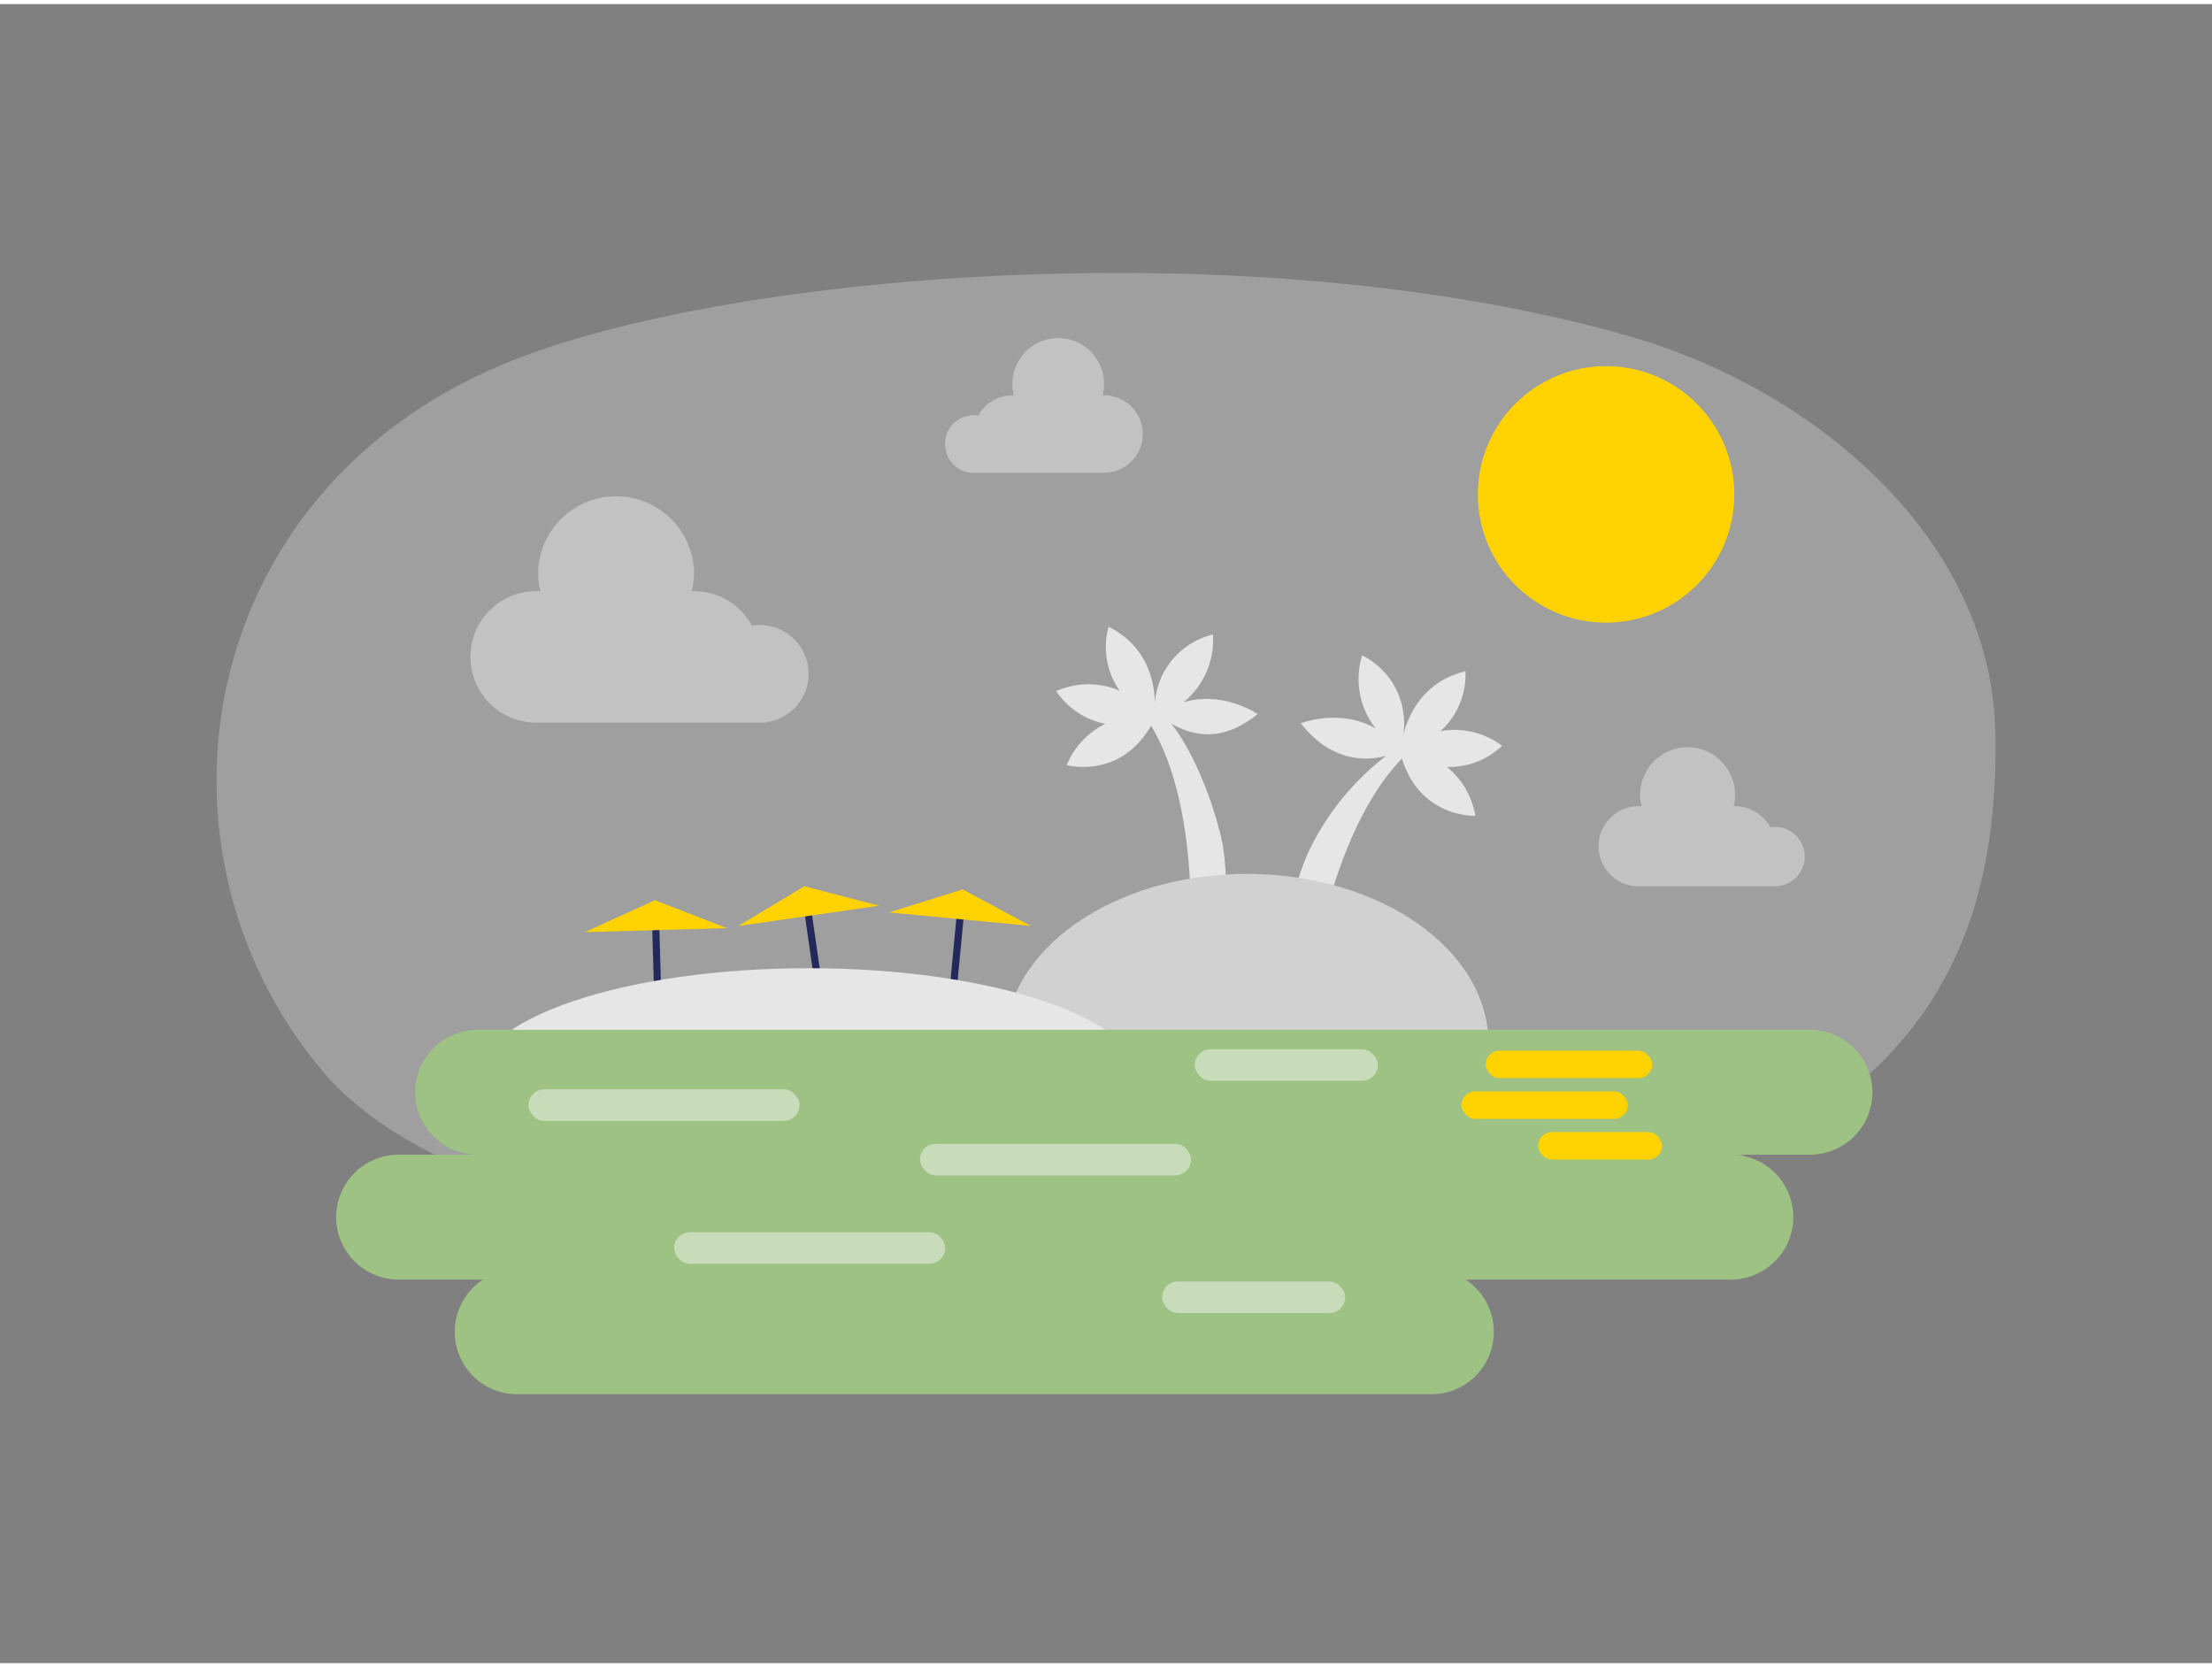 <svg id="Layer_1" data-name="Layer 1" xmlns="http://www.w3.org/2000/svg" viewBox="0 0 400 300" width="406" height="306" class="illustration styles_illustrationTablet__1DWOa"><rect x="0" y="0" width="400" height="300" fill="#808080" stroke="none"/><title>_</title><path d="M294.73,60.09c33.57,9.66,65.41,36.59,66.09,71.65s-10.76,70.86-72.19,85.14C230.93,230.29,94.15,236,58.07,192.65,24.05,151.81,35.51,85,95.75,63.27,138,48,229.16,41.22,294.73,60.09Z" fill="#e6e6e6" opacity="0.3"></path><path d="M146.22,121.11a8.82,8.82,0,0,0-8.82-8.82,8.43,8.43,0,0,0-1.42.13,11.86,11.86,0,0,0-10.47-6.26l-.43,0a14.24,14.24,0,0,0,.43-3.42,14.11,14.11,0,0,0-28.21,0,14.24,14.24,0,0,0,.43,3.42l-.43,0a11.89,11.89,0,1,0,0,23.77h41.25v-.08A8.82,8.82,0,0,0,146.22,121.11Z" fill="#e6e6e6" opacity="0.49"></path><path d="M326.36,154.16a5.36,5.36,0,0,0-5.37-5.37,6.11,6.11,0,0,0-.86.07,7.23,7.23,0,0,0-6.37-3.81h-.27a8.35,8.35,0,0,0,.27-2.08,8.59,8.59,0,1,0-17.18,0,8.84,8.84,0,0,0,.26,2.08h-.26a7.24,7.24,0,1,0,0,14.47h25.11v-.05A5.36,5.36,0,0,0,326.36,154.16Z" fill="#e6e6e6" opacity="0.49"></path><path d="M170.91,79.52a5.18,5.18,0,0,1,5.18-5.18,4.58,4.58,0,0,1,.83.08,7,7,0,0,1,6.15-3.68h.26a7.8,7.8,0,0,1-.26-2,8.29,8.29,0,1,1,16.32,2h.26a7,7,0,0,1,0,14H175.41v0A5.18,5.18,0,0,1,170.91,79.52Z" fill="#e6e6e6" opacity="0.49"></path><rect x="172.33" y="164.01" width="1.29" height="15.6" transform="translate(17.1 -15.65) rotate(5.45)" fill="#24285b"></rect><polygon points="186.37 166.69 160.78 164.25 174.09 160.09 186.37 166.69" fill="#ffd200"></polygon><rect x="146.48" y="163.38" width="1.29" height="15.6" transform="translate(-22.89 22.71) rotate(-8.19)" fill="#24285b"></rect><polygon points="158.94 163.04 133.5 166.71 145.45 159.52 158.94 163.04" fill="#ffd200"></polygon><rect x="118.13" y="166.03" width="1.29" height="15.6" transform="translate(-4.92 3.47) rotate(-1.64)" fill="#24285b"></rect><polygon points="131.44 167.09 105.75 167.82 118.44 162.05 131.44 167.09" fill="#ffd200"></polygon><path d="M191,124.23a14.34,14.34,0,0,1,11.47-.07,13.71,13.71,0,0,1-2-11.56c7.07,3.53,8.3,10,8.37,13.8A13.74,13.74,0,0,1,219.33,114,14.54,14.54,0,0,1,214,126.27c7.11-2.2,13.42,2.11,13.42,2.11-7.08,5.72-12.46,3.44-15.61,1.77,2.46,2.91,6.62,10.61,9,20.48.9,3.74,1,9.35,1.07,15.06h-6.51c0-10.6-1.18-25.12-7.22-35.2-5.64,9.77-15.25,7.13-15.25,7.13a14.38,14.38,0,0,1,7-7.48A13.77,13.77,0,0,1,191,124.23Z" fill="#e6e6e6"></path><path d="M271.63,134.11a14.35,14.35,0,0,0-11.16-2.63A13.76,13.76,0,0,0,265,120.64c-7.68,1.86-10.34,7.92-11.26,11.58a13.74,13.74,0,0,0-7.42-14.45A14.52,14.52,0,0,0,248.77,131c-6.44-3.74-13.55-.95-13.55-.95,5.61,7.16,12,6.81,15.44,5.88a48,48,0,0,0-13.76,16.79c-1.72,3.44-3.36,9.37-4.66,14.93l6.35,1.46c2.32-10.35,6.78-24.22,14.93-32.69,3.3,10.79,13.26,10.37,13.26,10.37a14.34,14.34,0,0,0-5.14-8.85A13.79,13.79,0,0,0,271.63,134.11Z" fill="#e6e6e6"></path><path d="M181.73,188c0-17,19.57-30.71,43.72-30.71S269.17,171,269.17,188Z" fill="#e6e6e6"></path><path d="M181.73,188c0-17,19.57-30.71,43.72-30.71S269.17,171,269.17,188Z" opacity="0.09"></path><path d="M86.05,194.67c0-11.23,26.94-20.33,60.17-20.33s60.17,9.1,60.17,20.33Z" fill="#e6e6e6"></path><path d="M327.29,185.48H86.37a11.29,11.29,0,0,0,0,22.58H72.08a11.29,11.29,0,0,0,0,22.58H87.37a11.28,11.28,0,0,0,6.15,20.74H258.86A11.28,11.28,0,0,0,265,230.64h48a11.29,11.29,0,0,0,0-22.58h14.3a11.29,11.29,0,0,0,0-22.58Z" fill="#9EC184"></path><circle cx="290.43" cy="88.66" r="23.19" fill="#ffd200"></circle><rect x="268.67" y="189.25" width="30.07" height="4.98" rx="2.49" fill="#ffd200"></rect><rect x="264.28" y="196.61" width="30.07" height="4.98" rx="2.49" fill="#ffd200"></rect><rect x="121.9" y="222.08" width="49.02" height="5.7" rx="2.85" fill="#fff" opacity="0.44"></rect><rect x="166.36" y="206.1" width="49.02" height="5.7" rx="2.85" fill="#fff" opacity="0.44"></rect><rect x="210.16" y="230.99" width="33.09" height="5.7" rx="2.85" fill="#fff" opacity="0.44"></rect><rect x="216.06" y="188.99" width="33.09" height="5.7" rx="2.85" fill="#fff" opacity="0.44"></rect><rect x="95.57" y="196.25" width="49.02" height="5.7" rx="2.85" fill="#fff" opacity="0.44"></rect><rect x="278.14" y="203.97" width="22.4" height="4.98" rx="2.49" fill="#ffd200"></rect></svg>